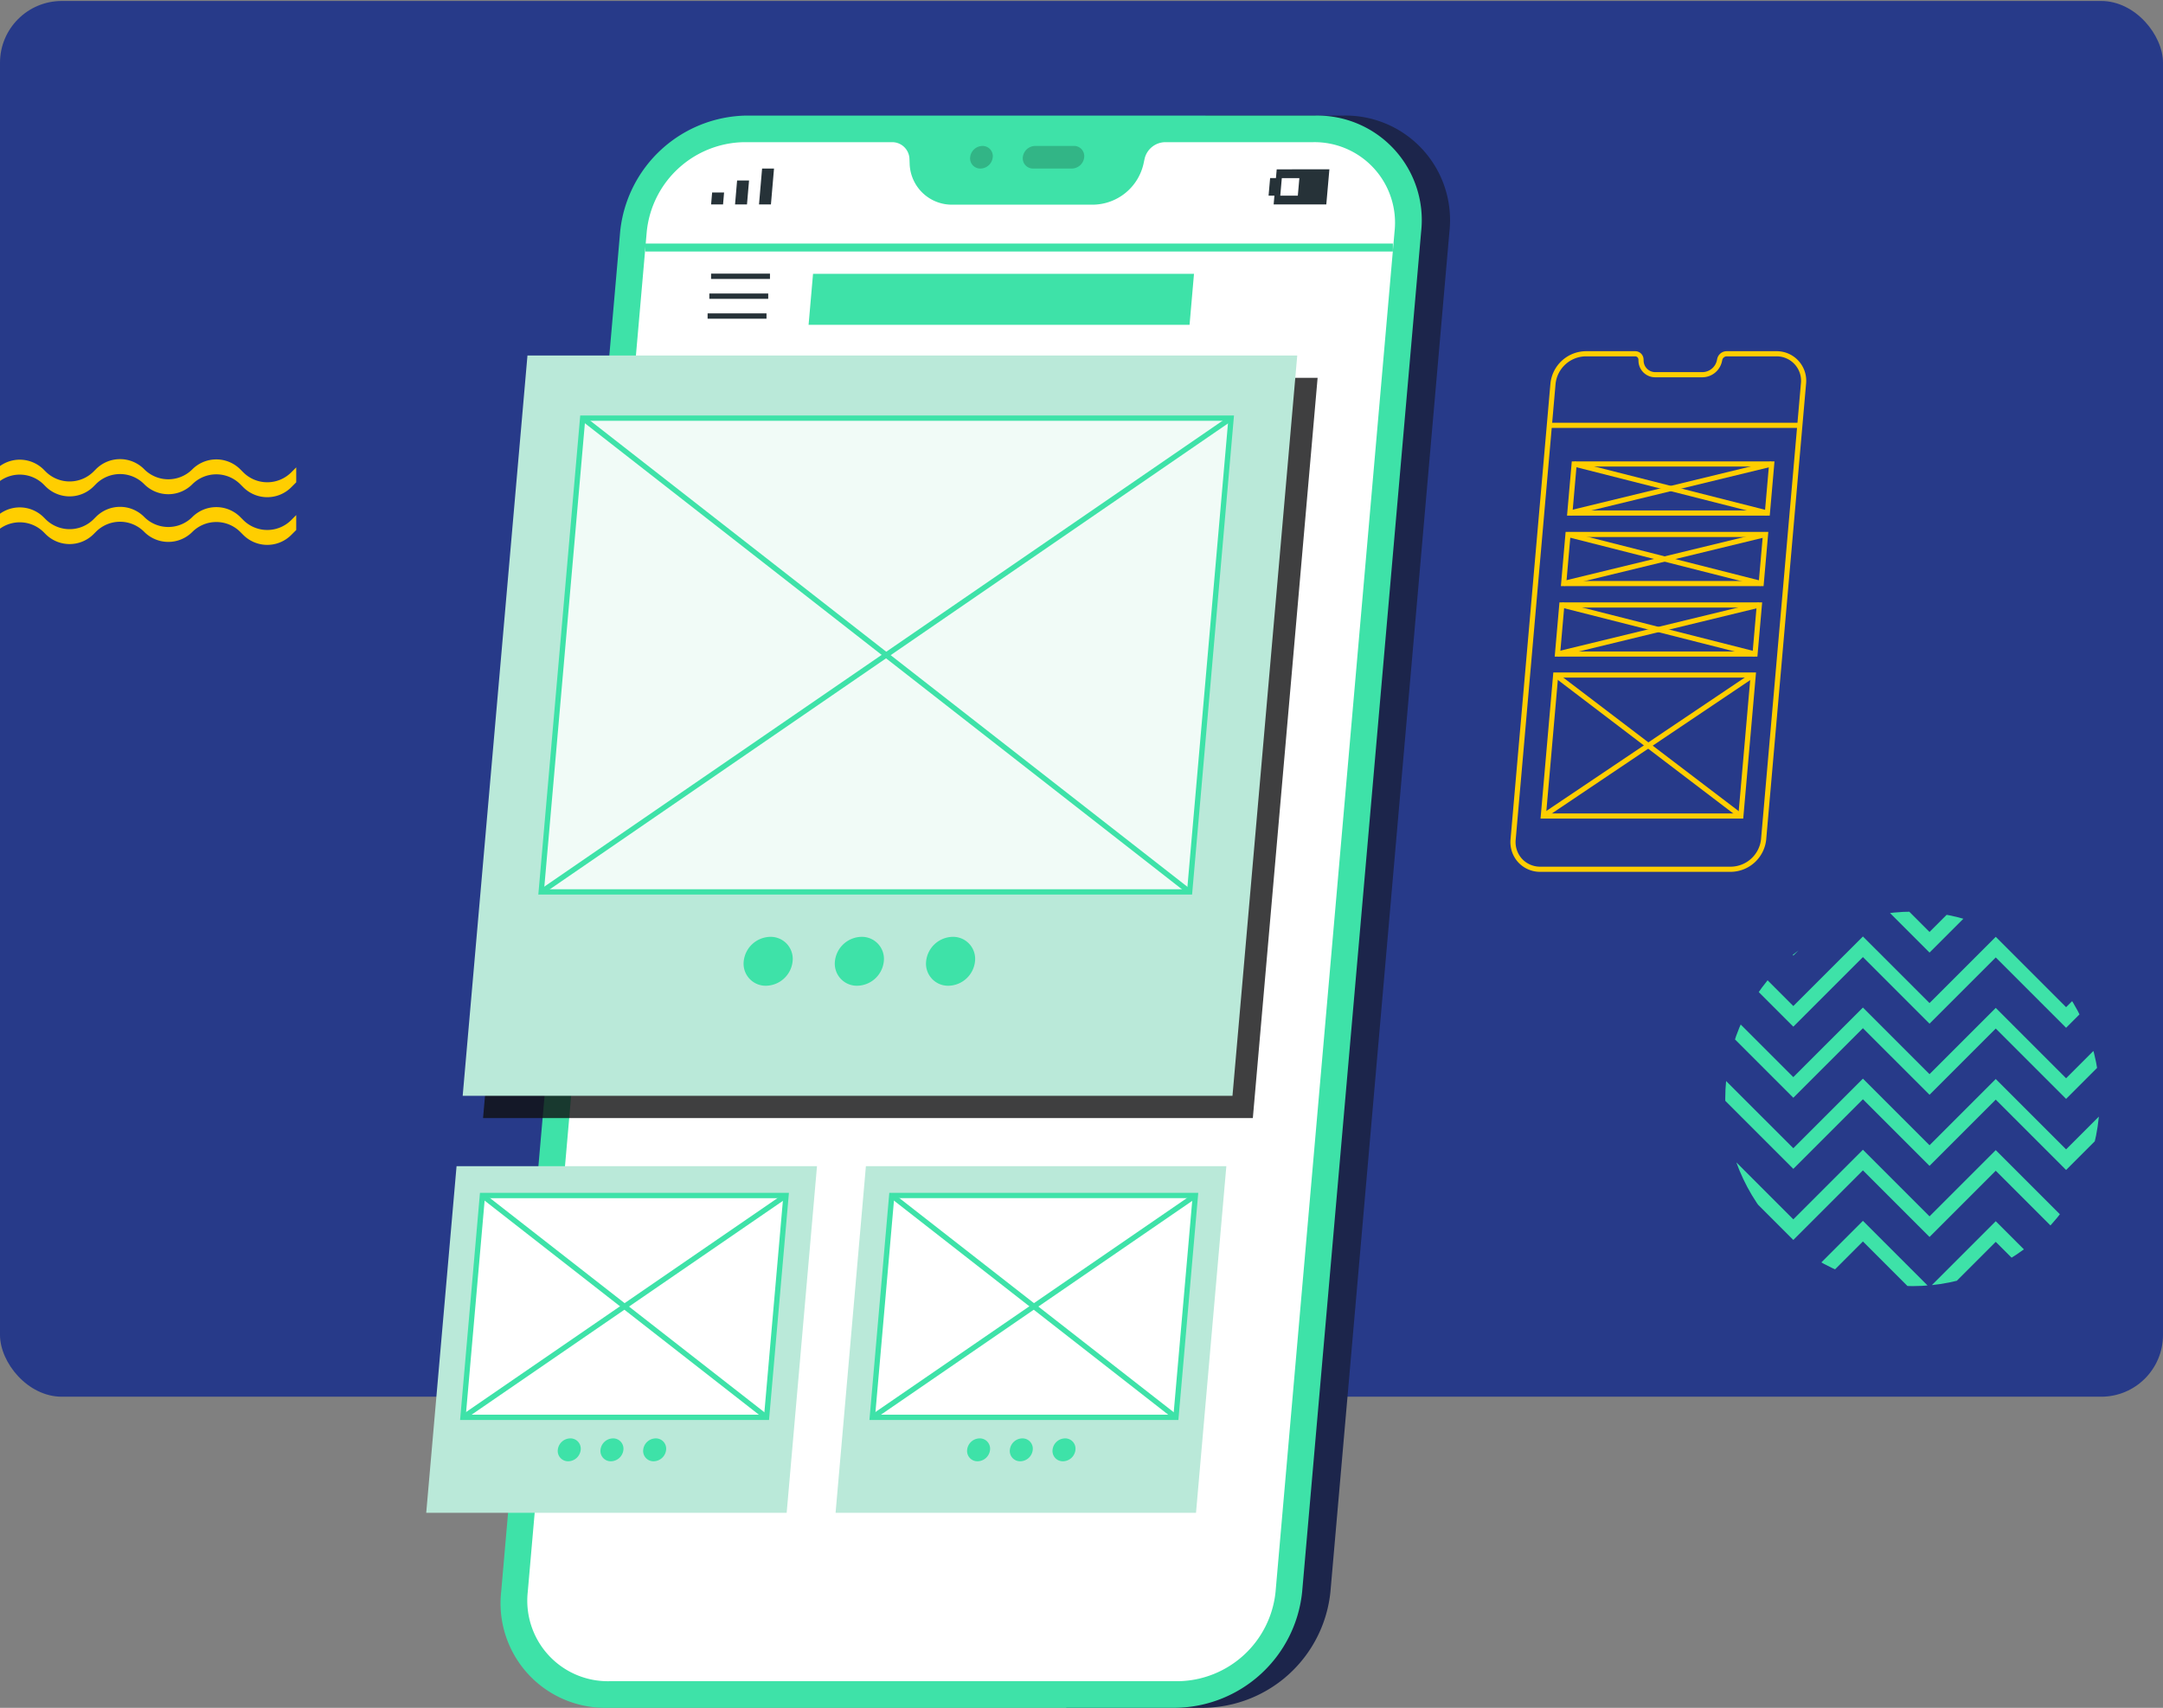 <svg xmlns="http://www.w3.org/2000/svg" xmlns:xlink="http://www.w3.org/1999/xlink" width="420" height="331.595" viewBox="0 0 420 331.595">
  <rect x="0" y="0" width="420" height="331.595" fill="#808080" stroke="none"/>
  <defs>
    <clipPath id="clip-path">
      <rect id="Rectangle_382383" data-name="Rectangle 382383" width="199.332" height="309.154" fill="none"/>
    </clipPath>
    <clipPath id="clip-path-2">
      <rect id="Rectangle_382366" data-name="Rectangle 382366" width="22.164" height="4.39" fill="none"/>
    </clipPath>
    <clipPath id="clip-path-3">
      <rect id="Rectangle_382367" data-name="Rectangle 382367" width="162.048" height="143.737" fill="#0f0f10"/>
    </clipPath>
    <clipPath id="clip-path-4">
      <rect id="Rectangle_382369" data-name="Rectangle 382369" width="133.959" height="91.992" fill="none"/>
    </clipPath>
    <clipPath id="clip-path-5">
      <rect id="Rectangle_382381" data-name="Rectangle 382381" width="162.006" height="298.825" fill="none"/>
    </clipPath>
    <clipPath id="clip-path-6">
      <path id="Path_819313" data-name="Path 819313" d="M17.313,47.293A36.354,36.354,0,1,0,53.668,10.939,36.355,36.355,0,0,0,17.313,47.293" transform="translate(-17.313 -10.939)" fill="#3ee2a8"/>
    </clipPath>
    <clipPath id="clip-path-7">
      <rect id="Rectangle_382404" data-name="Rectangle 382404" width="57.419" height="101.088" fill="#ffce00"/>
    </clipPath>
  </defs>
  <g id="Group_1073130" data-name="Group 1073130" transform="translate(-265 -3206.81)">
    <g id="Group_1073064" data-name="Group 1073064">
      <rect id="Rectangle_382359" data-name="Rectangle 382359" width="420" height="271" rx="12" transform="translate(265 3207)" fill="#273a89"/>
      <g id="Group_1073063" data-name="Group 1073063" transform="translate(347.199 3229.25)">
        <g id="Group_1073062" data-name="Group 1073062" clip-path="url(#clip-path)">
          <path id="Path_819886" data-name="Path 819886" d="M174.729,0H147.908L120.861,309.154h26.821a25.06,25.06,0,0,0,24.479-22.511L195.27,22.51A20.3,20.3,0,0,0,174.729,0" transform="translate(3.975)" fill="#1c254b"/>
          <path id="Path_819887" data-name="Path 819887" d="M145.687,309.154H35.177a20.3,20.3,0,0,1-20.541-22.511L37.745,22.511A25.06,25.06,0,0,1,62.224,0h110.51a20.3,20.3,0,0,1,20.541,22.511L170.166,286.643a25.06,25.06,0,0,1-24.479,22.511" transform="translate(0.478)" fill="#3ee2a8"/>
          <path id="Path_819888" data-name="Path 819888" d="M172.116,5H143.393A4.169,4.169,0,0,0,139.4,8.264l-.194.9a10.183,10.183,0,0,1-9.753,7.972H102.145a8.2,8.2,0,0,1-8.357-7.972l-.036-.9A3.357,3.357,0,0,0,90.33,5H61.607A19.312,19.312,0,0,0,42.743,22.346L19.634,286.479a15.642,15.642,0,0,0,15.829,17.346h110.51a19.312,19.312,0,0,0,18.864-17.346L187.944,22.346A15.64,15.64,0,0,0,172.116,5" transform="translate(0.644 0.164)" fill="#fff"/>
          <g id="Group_1073043" data-name="Group 1073043" transform="translate(106.168 5.896)" opacity="0.2">
            <g id="Group_1073042" data-name="Group 1073042">
              <g id="Group_1073041" data-name="Group 1073041" clip-path="url(#clip-path-2)">
                <path id="Path_819889" data-name="Path 819889" d="M107.185,7.9A2.442,2.442,0,0,1,104.8,10.1a1.978,1.978,0,0,1-2-2.195,2.443,2.443,0,0,1,2.387-2.195,1.979,1.979,0,0,1,2,2.195" transform="translate(-102.787 -5.708)"/>
                <path id="Path_819890" data-name="Path 819890" d="M122.614,5.708h-7.526A2.443,2.443,0,0,0,112.7,7.9a1.979,1.979,0,0,0,2,2.195h7.526A2.442,2.442,0,0,0,124.617,7.9a1.978,1.978,0,0,0-2-2.195" transform="translate(-102.461 -5.708)"/>
              </g>
            </g>
          </g>
          <path id="Path_819891" data-name="Path 819891" d="M54.1,16.782H56.42l.2-2.324H54.3Z" transform="translate(1.779 0.476)" fill="#263238"/>
          <path id="Path_819892" data-name="Path 819892" d="M58.8,14.532l-.2,2.324H60.92l.2-2.324.2-2.324H59Z" transform="translate(1.927 0.402)" fill="#263238"/>
          <path id="Path_819893" data-name="Path 819893" d="M63.706,9.958l-.2,2.324-.2,2.324-.2,2.324H65.42l.2-2.324.2-2.324.2-2.324Z" transform="translate(2.075 0.328)" fill="#263238"/>
          <path id="Path_819894" data-name="Path 819894" d="M160.48,10.108l-.149,1.7H159.2l-.3,3.409h1.136l-.149,1.7H170.11l.6-6.817Zm4.1,5.113h-3.409l.3-3.409h3.409Z" transform="translate(5.226 0.332)" fill="#263238"/>
          <g id="Group_1073046" data-name="Group 1073046" transform="translate(11.599 50.918)" opacity="0.8">
            <g id="Group_1073045" data-name="Group 1073045">
              <g id="Group_1073044" data-name="Group 1073044" clip-path="url(#clip-path-3)">
                <path id="Path_819895" data-name="Path 819895" d="M160.7,193.034H11.229L23.8,49.3H173.277Z" transform="translate(-11.229 -49.297)" fill="#0f0f10"/>
              </g>
            </g>
          </g>
          <path id="Path_819896" data-name="Path 819896" d="M156.876,188.842H7.4L19.979,45.1H169.451Z" transform="translate(0.243 1.483)" fill="#bae9d9"/>
          <g id="Group_1073052" data-name="Group 1073052" transform="translate(22.892 58.748)" opacity="0.8">
            <g id="Group_1073051" data-name="Group 1073051">
              <g id="Group_1073050" data-name="Group 1073050" clip-path="url(#clip-path-4)">
                <path id="Path_819899" data-name="Path 819899" d="M148.073,148.869H22.163l8.048-91.992h125.91Z" transform="translate(-22.163 -56.877)" fill="#fff"/>
              </g>
            </g>
          </g>
          <path id="Path_819900" data-name="Path 819900" d="M148.563,149.4H21.618l8.138-93.025H156.7ZM22.744,148.369H147.617l7.957-90.959H30.7Z" transform="translate(0.711 1.854)" fill="#3ee2a8"/>
          <rect id="Rectangle_382370" data-name="Rectangle 382370" width="1.033" height="149.512" transform="translate(30.622 59.155) rotate(-52.028)" fill="#3ee2a8"/>
          <line id="Line_147" data-name="Line 147" y1="91.992" x2="133.958" transform="translate(22.892 58.748)" fill="#fff"/>
          <rect id="Rectangle_382371" data-name="Rectangle 382371" width="162.503" height="1.033" transform="matrix(0.824, -0.566, 0.566, 0.824, 22.604, 150.321)" fill="#3ee2a8"/>
          <path id="Path_819901" data-name="Path 819901" d="M69.726,159.131a5.286,5.286,0,0,1-5.163,4.748,4.28,4.28,0,0,1-4.332-4.748,5.285,5.285,0,0,1,5.162-4.748,4.281,4.281,0,0,1,4.333,4.748" transform="translate(1.98 5.077)" fill="#3ee2a8"/>
          <path id="Path_819902" data-name="Path 819902" d="M86.872,159.131a5.286,5.286,0,0,1-5.163,4.748,4.281,4.281,0,0,1-4.332-4.748,5.285,5.285,0,0,1,5.162-4.748,4.281,4.281,0,0,1,4.333,4.748" transform="translate(2.544 5.077)" fill="#3ee2a8"/>
          <path id="Path_819903" data-name="Path 819903" d="M104.018,159.131a5.286,5.286,0,0,1-5.163,4.748,4.281,4.281,0,0,1-4.332-4.748,5.285,5.285,0,0,1,5.162-4.748,4.281,4.281,0,0,1,4.333,4.748" transform="translate(3.108 5.077)" fill="#3ee2a8"/>
          <path id="Path_819904" data-name="Path 819904" d="M70.534,264.8H.545l5.889-67.3H76.422Z" transform="translate(0.018 6.495)" fill="#bae9d9"/>
          <path id="Path_819907" data-name="Path 819907" d="M66.412,246.082H7.456l3.769-43.074H70.18Z" transform="translate(0.245 6.677)" fill="#fff"/>
          <path id="Path_819908" data-name="Path 819908" d="M66.9,246.614H6.911l3.859-44.106H70.762ZM8.038,245.582H65.957l3.677-42.041H11.716Z" transform="translate(0.227 6.66)" fill="#3ee2a8"/>
          <line id="Line_148" data-name="Line 148" x2="55.187" y2="43.074" transform="translate(11.47 209.685)" fill="#fff"/>
          <rect id="Rectangle_382373" data-name="Rectangle 382373" width="1.033" height="70.007" transform="translate(11.152 210.092) rotate(-52.028)" fill="#3ee2a8"/>
          <line id="Line_149" data-name="Line 149" y1="43.074" x2="62.724" transform="translate(7.701 209.685)" fill="#fff"/>
          <rect id="Rectangle_382374" data-name="Rectangle 382374" width="76.09" height="1.033" transform="translate(7.412 252.337) rotate(-34.485)" fill="#3ee2a8"/>
          <path id="Path_819909" data-name="Path 819909" d="M29.727,250.887a2.475,2.475,0,0,1-2.418,2.223,2,2,0,0,1-2.029-2.223,2.475,2.475,0,0,1,2.418-2.223,2,2,0,0,1,2.029,2.223" transform="translate(0.831 8.178)" fill="#3ee2a8"/>
          <path id="Path_819910" data-name="Path 819910" d="M37.755,250.887a2.475,2.475,0,0,1-2.418,2.223,2,2,0,0,1-2.029-2.223,2.475,2.475,0,0,1,2.418-2.223,2,2,0,0,1,2.029,2.223" transform="translate(1.095 8.178)" fill="#3ee2a8"/>
          <path id="Path_819911" data-name="Path 819911" d="M45.784,250.887a2.475,2.475,0,0,1-2.418,2.223,2,2,0,0,1-2.029-2.223,2.475,2.475,0,0,1,2.418-2.223,2,2,0,0,1,2.029,2.223" transform="translate(1.359 8.178)" fill="#3ee2a8"/>
          <path id="Path_819912" data-name="Path 819912" d="M147.487,264.8H77.5l5.888-67.3h69.989Z" transform="translate(2.549 6.495)" fill="#bae9d9"/>
          <path id="Path_819915" data-name="Path 819915" d="M143.365,246.082H84.41l3.768-43.074h58.955Z" transform="translate(2.776 6.677)" fill="#fff"/>
          <path id="Path_819916" data-name="Path 819916" d="M143.856,246.614H83.864l3.859-44.106h59.992Zm-58.865-1.033H142.91l3.677-42.041H88.669Z" transform="translate(2.758 6.66)" fill="#3ee2a8"/>
          <line id="Line_150" data-name="Line 150" x2="55.187" y2="43.074" transform="translate(90.954 209.685)" fill="#fff"/>
          <rect id="Rectangle_382376" data-name="Rectangle 382376" width="1.033" height="70.007" transform="translate(90.636 210.092) rotate(-52.028)" fill="#3ee2a8"/>
          <line id="Line_151" data-name="Line 151" y1="43.074" x2="62.724" transform="translate(87.185 209.685)" fill="#fff"/>
          <rect id="Rectangle_382377" data-name="Rectangle 382377" width="76.09" height="1.033" transform="translate(86.896 252.337) rotate(-34.485)" fill="#3ee2a8"/>
          <path id="Path_819917" data-name="Path 819917" d="M106.68,250.887a2.475,2.475,0,0,1-2.418,2.223,2,2,0,0,1-2.029-2.223,2.475,2.475,0,0,1,2.418-2.223,2,2,0,0,1,2.029,2.223" transform="translate(3.362 8.178)" fill="#3ee2a8"/>
          <path id="Path_819918" data-name="Path 819918" d="M114.709,250.887a2.475,2.475,0,0,1-2.418,2.223,2,2,0,0,1-2.029-2.223,2.475,2.475,0,0,1,2.418-2.223,2,2,0,0,1,2.029,2.223" transform="translate(3.626 8.178)" fill="#3ee2a8"/>
          <path id="Path_819919" data-name="Path 819919" d="M122.737,250.887a2.475,2.475,0,0,1-2.418,2.223,2,2,0,0,1-2.029-2.223,2.475,2.475,0,0,1,2.418-2.223,2,2,0,0,1,2.029,2.223" transform="translate(3.89 8.178)" fill="#3ee2a8"/>
          <path id="Path_819920" data-name="Path 819920" d="M146.4,39.65H72.425l.867-9.907h73.972Z" transform="translate(2.382 0.978)" fill="#3ee2a8"/>
          <line id="Line_152" data-name="Line 152" x2="11.436" transform="translate(55.199 38.923)" fill="#407bff"/>
          <rect id="Rectangle_382378" data-name="Rectangle 382378" width="11.436" height="1.033" transform="translate(55.2 38.407)" fill="#263238"/>
          <line id="Line_153" data-name="Line 153" x2="11.436" transform="translate(55.537 35.064)" fill="#407bff"/>
          <rect id="Rectangle_382379" data-name="Rectangle 382379" width="11.436" height="1.033" transform="translate(55.536 34.548)" fill="#263238"/>
          <line id="Line_154" data-name="Line 154" x2="11.436" transform="translate(55.875 31.205)" fill="#407bff"/>
          <rect id="Rectangle_382380" data-name="Rectangle 382380" width="11.436" height="1.033" transform="translate(55.875 30.688)" fill="#263238"/>
          <rect id="Rectangle_382382" data-name="Rectangle 382382" width="145.151" height="1.549" transform="translate(43.114 24.847)" fill="#3ee2a8"/>
        </g>
      </g>
      <rect id="Rectangle_382384" data-name="Rectangle 382384" width="213.801" height="331.595" transform="translate(347.198 3206.81)" fill="none"/>
      <g id="Group_1072928" data-name="Group 1072928" transform="translate(-650 1035.406)">
        <g id="Group_1072927" data-name="Group 1072927" transform="translate(915 2260.548)">
          <path id="Path_818457" data-name="Path 818457" d="M57.521,9.162l-.963.963a6.589,6.589,0,0,1-9.319,0l-.579-.579a6.592,6.592,0,0,0-9.319,0,6.589,6.589,0,0,1-9.319,0l-.053-.053a6.592,6.592,0,0,0-9.319,0l-.474.474a6.589,6.589,0,0,1-9.319,0L8.49,9.6A6.588,6.588,0,0,0,0,8.9v2.9a6.586,6.586,0,0,1,8.49.693l.367.369a6.589,6.589,0,0,0,9.319,0l.474-.474a6.589,6.589,0,0,1,9.319,0l.053.053a6.589,6.589,0,0,0,9.319,0,6.589,6.589,0,0,1,9.319,0l.579.579a6.589,6.589,0,0,0,9.319,0l.963-.963Z" transform="translate(0 1.702)" fill="#ffce00"/>
          <path id="Path_818458" data-name="Path 818458" d="M57.521,1.6l-.963.963a6.589,6.589,0,0,1-9.319,0l-.579-.579a6.589,6.589,0,0,0-9.319,0,6.589,6.589,0,0,1-9.319,0l-.053-.053a6.589,6.589,0,0,0-9.319,0l-.474.474a6.589,6.589,0,0,1-9.319,0L8.49,2.035A6.588,6.588,0,0,0,0,1.34v2.9a6.588,6.588,0,0,1,8.49.695l.367.369a6.589,6.589,0,0,0,9.319,0l.474-.474a6.589,6.589,0,0,1,9.319,0l.053.053a6.589,6.589,0,0,0,9.319,0,6.589,6.589,0,0,1,9.319,0l.579.579a6.589,6.589,0,0,0,9.319,0l.963-.963Z" transform="translate(0 0.001)" fill="#ffce00"/>
        </g>
      </g>
      <g id="Group_1072929" data-name="Group 1072929" transform="translate(582.687 3372.881)">
        <g id="Group_1072913" data-name="Group 1072913" transform="translate(17.313 10.939)" clip-path="url(#clip-path-6)">
          <path id="Path_819307" data-name="Path 819307" d="M80.414,17.736,66.755,4.077,53.895,16.937,40.962,4,27.448,17.518,14.079,4.15,2,16.226l-2-2L14.079.145,27.448,13.513,40.962,0,53.895,12.932,66.755.072l13.66,13.66,12.8-12.8,2,2Z" transform="translate(-14.23 -8.991)" fill="#3ee2a8"/>
          <path id="Path_819308" data-name="Path 819308" d="M80.414,34.532,66.755,20.873,53.895,33.732,40.962,20.8,27.448,34.314,14.079,20.945,2,33.023l-2-2L14.079,16.941,27.448,30.309,40.962,16.8,53.895,29.728l12.86-12.86,13.66,13.659,12.8-12.8,2,2Z" transform="translate(-14.23 -11.982)" fill="#3ee2a8"/>
          <path id="Path_819309" data-name="Path 819309" d="M80.414,51.327,66.755,37.668l-12.86,12.86L40.962,37.6,27.448,51.109,14.079,37.74,2,49.818l-2-2L14.079,33.736,27.448,47.1,40.962,33.59,53.895,46.523l12.86-12.86,13.66,13.659,12.8-12.8,2,2Z" transform="translate(-14.23 -14.973)" fill="#3ee2a8"/>
          <path id="Path_819310" data-name="Path 819310" d="M80.414,68.123l-13.66-13.66-12.86,12.86L40.962,54.391,27.448,67.905,14.079,54.536,2,66.613l-2-2L14.079,50.532,27.448,63.9,40.962,50.387,53.895,63.32l12.86-12.861,13.66,13.66,12.8-12.8,2,2Z" transform="translate(-14.23 -17.964)" fill="#3ee2a8"/>
          <path id="Path_819311" data-name="Path 819311" d="M80.414,84.918l-13.66-13.66-12.86,12.86L40.962,71.186,27.448,84.7,14.079,71.332,2,83.409l-2-2,14.079-14.08L27.448,80.7,40.962,67.182,53.895,80.115l12.86-12.86,13.66,13.66,12.8-12.8,2,2Z" transform="translate(-14.23 -20.954)" fill="#3ee2a8"/>
          <path id="Path_819312" data-name="Path 819312" d="M80.414,101.713,66.755,88.055l-12.86,12.86L40.962,87.982,27.448,101.5,14.079,88.127,2,100.2l-2-2L14.079,84.122,27.448,97.491,40.962,83.977,53.895,96.91l12.86-12.86,13.66,13.659,12.8-12.8,2,2Z" transform="translate(-14.23 -23.945)" fill="#3ee2a8"/>
        </g>
      </g>
    </g>
    <g id="Group_1073076" data-name="Group 1073076" transform="translate(558.291 3275)">
      <g id="Group_1073075" data-name="Group 1073075" clip-path="url(#clip-path-7)">
        <path id="Path_819921" data-name="Path 819921" d="M42.839,101.088H5.825A5.776,5.776,0,0,1,1.5,99.232a5.814,5.814,0,0,1-1.479-4.5L7.765,6.266A6.985,6.985,0,0,1,14.581,0H24.2a1.62,1.62,0,0,1,1.646,1.573l.012.3a2.259,2.259,0,0,0,2.3,2.19h9.146A2.909,2.909,0,0,0,40.083,1.79l.065-.3A1.885,1.885,0,0,1,41.975,0H51.6a5.739,5.739,0,0,1,5.8,6.353l-7.74,88.469a6.986,6.986,0,0,1-6.816,6.266M14.581,1a5.966,5.966,0,0,0-5.82,5.353L1.021,94.822a4.829,4.829,0,0,0,1.22,3.735,4.79,4.79,0,0,0,3.584,1.531H42.839a5.966,5.966,0,0,0,5.82-5.353L56.4,6.266A4.74,4.74,0,0,0,51.6,1h-9.62a.9.9,0,0,0-.849.7l-.065.3a3.927,3.927,0,0,1-3.755,3.065H28.16a3.245,3.245,0,0,1-3.3-3.15l-.012-.3A.628.628,0,0,0,24.2,1Z" fill="#ffce00"/>
        <rect id="Rectangle_382395" data-name="Rectangle 382395" width="48.634" height="1" transform="translate(7.556 13.894)" fill="#ffce00"/>
        <path id="Path_819922" data-name="Path 819922" d="M45.2,90.752H5.842L8.324,62.377h39.36Zm-38.268-1H44.285l2.307-26.375H9.24Z" fill="#ffce00"/>
        <rect id="Rectangle_382396" data-name="Rectangle 382396" width="1" height="45.195" transform="translate(8.48 63.275) rotate(-52.72)" fill="#ffce00"/>
        <rect id="Rectangle_382397" data-name="Rectangle 382397" width="49.092" height="1" transform="translate(6.114 89.844) rotate(-33.913)" fill="#ffce00"/>
        <path id="Path_819923" data-name="Path 819923" d="M50.348,31.924H10.988L11.91,21.4H51.269Zm-38.268-1H49.432l.746-8.524H12.826Z" fill="#ffce00"/>
        <rect id="Rectangle_382398" data-name="Rectangle 382398" width="40.33" height="1" transform="translate(11.416 30.934) rotate(-13.647)" fill="#ffce00"/>
        <rect id="Rectangle_382399" data-name="Rectangle 382399" width="1.001" height="38.712" transform="matrix(0.246, -0.969, 0.969, 0.246, 12.245, 22.385)" fill="#ffce00"/>
        <path id="Path_819924" data-name="Path 819924" d="M49.151,45.611H9.792l.92-10.524h39.36Zm-38.268-1H48.235l.746-8.524H11.629Z" fill="#ffce00"/>
        <rect id="Rectangle_382400" data-name="Rectangle 382400" width="40.33" height="1" transform="translate(10.218 44.621) rotate(-13.647)" fill="#ffce00"/>
        <rect id="Rectangle_382401" data-name="Rectangle 382401" width="1.001" height="38.712" transform="matrix(0.246, -0.969, 0.969, 0.246, 11.048, 36.072)" fill="#ffce00"/>
        <path id="Path_819925" data-name="Path 819925" d="M47.953,59.3H8.593l.922-10.524H48.873Zm-38.268-1H47.037l.746-8.524H10.431Z" fill="#ffce00"/>
        <rect id="Rectangle_382402" data-name="Rectangle 382402" width="40.33" height="1" transform="translate(9.021 58.309) rotate(-13.647)" fill="#ffce00"/>
        <rect id="Rectangle_382403" data-name="Rectangle 382403" width="1.001" height="38.712" transform="translate(9.85 49.76) rotate(-75.758)" fill="#ffce00"/>
      </g>
    </g>
  </g>
</svg>
